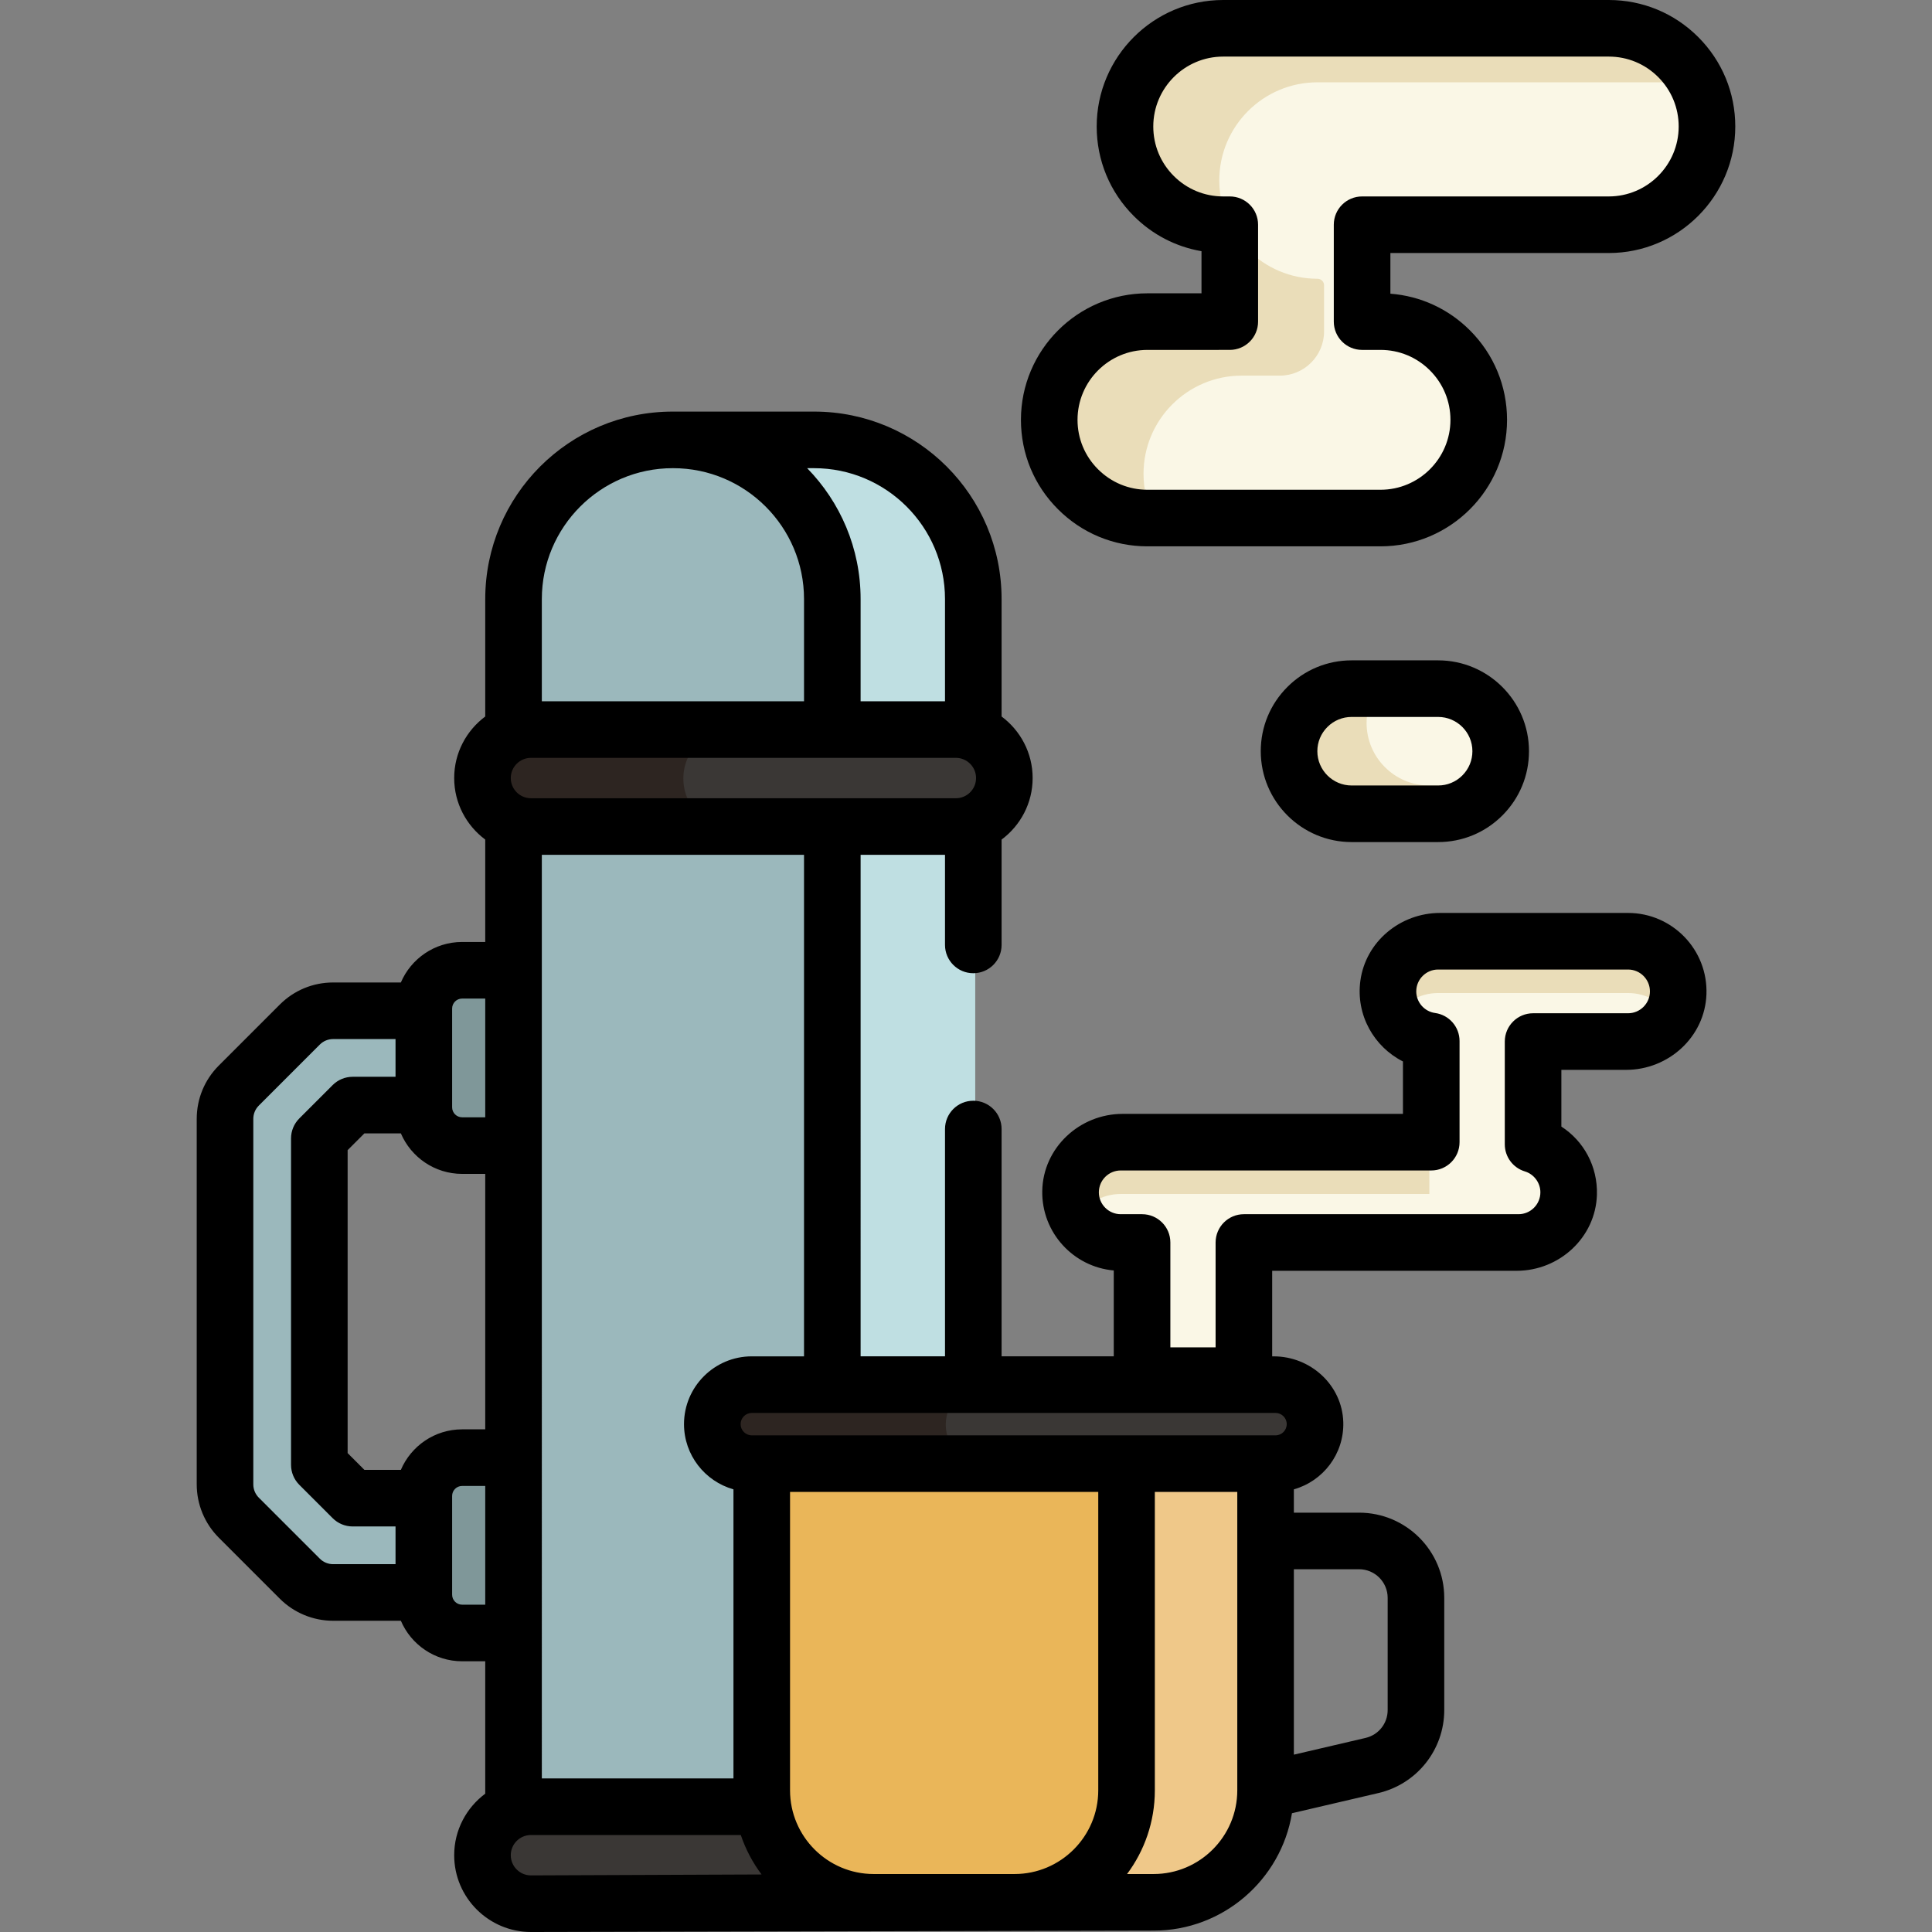 <?xml version="1.0" encoding="iso-8859-1"?>
<!-- Generator: Adobe Illustrator 19.0.0, SVG Export Plug-In . SVG Version: 6.00 Build 0)  -->
<svg version="1.1" id="Capa_1" xmlns="http://www.w3.org/2000/svg" xmlns:xlink="http://www.w3.org/1999/xlink" x="0px" y="0px"
	 viewBox="0 0 512.002 512.002" style="enable-background:new 0 0 512.002 512.002;" xml:space="preserve">
<rect x="0" y="0" width="512.002" height="512.002" fill="#808080" stroke="none"/>
<path style="fill:#FAF7E6;" d="M444.74,15.117c4.709,4.709,7.628,11.217,7.628,18.406c0,14.377-11.657,26.034-26.034,26.034h-65.365
	v25.674h4.879c7.188,0,13.697,2.909,18.406,7.628c4.709,4.709,7.628,11.217,7.628,18.406c0,14.367-11.657,26.024-26.034,26.024
	h-61.766c-7.178,0-13.687-2.919-18.396-7.628c-4.719-4.709-7.628-11.207-7.628-18.396c0-14.377,11.657-26.034,26.024-26.034h21.825
	V59.556h-1.75c-7.188,0-13.697-2.909-18.406-7.628c-4.709-4.709-7.618-11.217-7.618-18.406c0-14.377,11.647-26.024,26.024-26.024
	h102.177C433.522,7.498,440.031,10.408,444.74,15.117z"/>
<g>
	<path style="fill:#EADDB9;" d="M303.045,125.58c0-14.377,11.657-26.034,26.024-26.034h10.101c6.475,0,11.725-5.25,11.725-11.725
		V75.622c0-0.966-0.784-1.75-1.75-1.75l0,0c-7.188,0-13.697-2.909-18.406-7.628c-1.947-1.947-3.578-4.203-4.832-6.685v25.672
		h-21.825c-14.367,0-26.024,11.657-26.024,26.034c0,7.188,2.909,13.687,7.628,18.396c4.709,4.709,11.217,7.628,18.396,7.628h1.749
		C304.052,133.769,303.045,129.795,303.045,125.58z"/>
	<path style="fill:#EADDB9;" d="M324.157,59.556h1.749c-1.779-3.523-2.785-7.502-2.785-11.718c0-14.377,11.647-26.024,26.024-26.024
		h100.437c-1.256-2.486-2.892-4.748-4.842-6.696c-4.709-4.709-11.217-7.618-18.406-7.618H324.157
		c-14.377,0-26.024,11.647-26.024,26.024c0,7.188,2.909,13.697,7.618,18.406C310.461,56.647,316.969,59.556,324.157,59.556z"/>
</g>
<path style="fill:#FAF7E6;" d="M381.114,182.498c9.158,0,16.586,7.418,16.586,16.576c0,4.579-1.86,8.728-4.859,11.727
	c-2.999,2.999-7.148,4.859-11.727,4.859H358.2c-9.158,0-16.586-7.428-16.586-16.586c0-4.579,1.86-8.718,4.859-11.717
	s7.148-4.859,11.727-4.859H381.114z"/>
<path style="fill:#EADDB9;" d="M378.743,208.16c-9.158,0-16.586-7.428-16.586-16.586c0-3.355,1.006-6.469,2.719-9.076H358.2
	c-4.579,0-8.728,1.86-11.727,4.859s-4.859,7.138-4.859,11.717c0,9.158,7.428,16.586,16.586,16.586h22.915
	c4.579,0,8.728-1.86,11.727-4.859c0.801-0.802,1.514-1.69,2.139-2.641H378.743z"/>
<path style="fill:#FAF7E6;" d="M302.158,365.185v-35.283h-5.16c-7.605,0-13.792-6.187-13.792-13.792s6.187-13.792,13.792-13.792
	h81.799v-25.876c-6.573-1.113-11.476-6.876-11.476-13.583c0-7.605,6.187-13.793,13.792-13.793h50.34
	c7.604,0,13.792,6.187,13.792,13.793c0,7.604-6.187,13.792-13.792,13.792h-24.669v26.376c5.572,1.857,9.432,7.184,9.432,13.083
	c0,7.604-6.187,13.792-13.792,13.792h-72.279v35.283H302.158z"/>
<g>
	<path style="fill:#EADDB9;" d="M296.999,316.418h81.799v-14.101h-81.799c-7.605,0-13.792,6.187-13.792,13.792
		c0,2.577,0.724,4.984,1.96,7.05C287.577,319.13,291.972,316.418,296.999,316.418z"/>
	<path style="fill:#EADDB9;" d="M381.114,263.167h50.34c5.027,0,9.422,2.712,11.832,6.742c1.236-2.066,1.96-4.472,1.96-7.049
		c0-7.605-6.187-13.793-13.792-13.793h-50.34c-7.605,0-13.792,6.187-13.792,13.793c0,2.555,0.716,4.972,1.961,7.048
		C371.694,265.878,376.088,263.167,381.114,263.167z"/>
</g>
<path style="fill:#9BB8BC;" d="M88.286,422.649c-3.471,0-6.735-1.353-9.19-3.807l-16.157-16.156c-2.455-2.456-3.806-5.72-3.806-9.19
	v-96.85c0-3.47,1.352-6.733,3.805-9.188L79.095,271.3c2.456-2.455,5.721-3.807,9.191-3.807h31.533v25.994h-26.15l-8.542,8.543
	v86.083l8.542,8.543h26.15v25.994H88.286V422.649z"/>
<g>
	<path style="fill:#7F9799;" d="M122.469,304.223c-5.872,0-10.648-4.776-10.648-10.648v-26.171c0-5.872,4.777-10.648,10.648-10.648
		h18.124v47.467h-18.124V304.223z"/>
	<path style="fill:#7F9799;" d="M122.469,433.386c-5.872,0-10.648-4.776-10.648-10.648v-26.171c0-5.872,4.777-10.648,10.648-10.648
		h18.124v47.467h-18.124V433.386z"/>
</g>
<g>
	<path style="fill:#9BB8BC;" d="M135.594,193.97v-35.077c0-23.539,19.151-42.689,42.689-42.689h37.462
		c23.539,0,42.689,19.151,42.689,42.689v35.077H135.594z"/>
	<polygon style="fill:#9BB8BC;" points="135.594,218.668 135.594,479.431 202.372,479.431 258.434,479.431 258.434,367.573 
		258.434,218.668 	"/>
</g>
<g>
	<path style="fill:#BFDFE2;" d="M215.745,116.202h-34.648c23.539,0,42.689,19.151,42.689,42.689v35.077h34.648v-35.077
		C258.434,135.354,239.284,116.202,215.745,116.202z"/>
	<polygon style="fill:#BFDFE2;" points="223.786,218.668 223.786,367.573 223.786,479.431 258.434,479.431 258.434,367.573 
		258.434,218.668 	"/>
</g>
<path style="fill:#3A3735;" d="M140.713,219.668c-7.361,0-13.35-5.989-13.35-13.35s5.989-13.349,13.35-13.349h112.602
	c7.36,0,13.349,5.988,13.349,13.349s-5.989,13.35-13.349,13.35H140.713z"/>
<path style="fill:#2D2521;" d="M181.097,206.318c0-7.36,5.989-13.349,13.35-13.349h-53.734c-7.361,0-13.35,5.988-13.35,13.349
	s5.989,13.35,13.35,13.35h53.734C187.086,219.668,181.097,213.679,181.097,206.318z"/>
<path style="fill:#3A3735;" d="M140.713,505.13c-7.361,0-13.35-5.989-13.35-13.35c0-7.361,5.989-13.349,13.35-13.349h112.602
	c7.36,0,13.349,5.988,13.349,13.349c0,7.361-5.989,13.35-13.349,13.35H140.713z"/>
<path style="fill:#EAB659;" d="M231.555,504.766c-16.642,0-30.182-13.54-30.182-30.181v-87.075h134.519v87.075
	c0,16.642-13.54,30.181-30.182,30.181H231.555z"/>
<path style="fill:#EFC889;" d="M295.331,387.509v87.075c0,16.642-13.54,30.181-30.182,30.181h40.561
	c16.642,0,30.182-13.54,30.182-30.181v-87.075H295.331z"/>
<path style="fill:#3A3735;" d="M199.236,388.509c-6.048,0-10.967-4.92-10.967-10.967s4.92-10.969,10.967-10.969h138.793
	c6.048,0,10.967,4.921,10.967,10.969s-4.92,10.967-10.967,10.967H199.236z"/>
<path style="fill:#2D2521;" d="M250.638,377.542c0-6.048,4.92-10.969,10.967-10.969h-62.37c-6.048,0-10.967,4.921-10.967,10.969
	s4.92,10.967,10.967,10.967h62.37C255.558,388.509,250.638,383.589,250.638,377.542z"/>
<path d="M365.849,144.787h-61.766c-8.947,0-17.362-3.489-23.698-9.824c-6.334-6.32-9.825-14.738-9.825-23.699
	c0-18.49,15.039-33.532,33.522-33.532h14.327V66.568c-6.776-1.164-13.013-4.381-17.965-9.343
	c-6.324-6.324-9.809-14.743-9.809-23.703C290.636,15.039,305.675,0,324.158,0h102.177c8.959,0,17.378,3.485,23.708,9.814
	c6.336,6.337,9.825,14.756,9.825,23.709c0,18.49-15.043,33.532-33.532,33.532h-57.867v10.778c7.977,0.612,15.388,4.013,21.094,9.73
	c6.331,6.331,9.82,14.75,9.82,23.703C399.381,129.748,384.339,144.787,365.849,144.787z M304.082,92.729
	c-10.215,0-18.526,8.315-18.526,18.536c0,4.949,1.928,9.597,5.426,13.089c3.509,3.508,8.159,5.437,13.1,5.437h61.766
	c10.221,0,18.536-8.311,18.536-18.526c0-4.947-1.93-9.601-5.433-13.103c-3.498-3.505-8.149-5.433-13.103-5.433h-4.879
	c-4.141,0-7.498-3.356-7.498-7.498V59.556c0-4.142,3.357-7.498,7.498-7.498h65.365c10.221,0,18.536-8.315,18.536-18.536
	c0-4.947-1.93-9.601-5.433-13.103c-3.495-3.497-8.149-5.423-13.102-5.423H324.158c-10.215,0-18.526,8.311-18.526,18.526
	c0,4.954,1.926,9.607,5.422,13.103c3.498,3.505,8.149,5.433,13.104,5.433h1.75c4.141,0,7.498,3.356,7.498,7.498v25.674
	c0,4.142-3.357,7.498-7.498,7.498H304.082z"/>
<path d="M381.115,223.159h-22.915c-13.28,0-24.084-10.805-24.084-24.084c0-6.426,2.505-12.47,7.055-17.019
	c4.55-4.549,10.598-7.055,17.029-7.055h22.915c13.28,0,24.084,10.801,24.084,24.075c0,6.433-2.505,12.479-7.055,17.029
	C393.595,220.654,387.547,223.159,381.115,223.159z M358.2,189.997c-2.426,0-4.708,0.946-6.426,2.663
	c-1.717,1.717-2.662,3.995-2.662,6.415c0,5.011,4.077,9.088,9.088,9.088h22.915c2.426,0,4.708-0.946,6.426-2.663
	c1.717-1.717,2.662-3.998,2.662-6.425c0-5.006-4.077-9.078-9.088-9.078H358.2z"/>
<path d="M431.453,241.94h-49.837c-10.495,0-19.699,7.58-21.103,17.98c-1.232,9.118,3.649,17.526,11.286,21.377v13.894h-74.291
	c-11.43,0-21.107,9.008-21.298,20.436c-0.184,11.002,8.228,20.119,18.949,21.062v22.757h-29.726v-60.24
	c0-4.141-3.357-7.498-7.498-7.498l0,0c-4.141,0-7.498,3.357-7.498,7.498v60.24h-22.365V226.538h22.365v23.878
	c0,4.141,3.357,7.498,7.498,7.498l0,0c4.141,0,7.498-3.357,7.498-7.498v-27.918c4.983-3.712,8.23-9.631,8.23-16.308
	s-3.247-12.595-8.23-16.308v-31.118c0-27.442-22.246-49.688-49.688-49.688h-37.462c-27.442,0-49.688,22.246-49.688,49.688v31.119
	c-4.983,3.712-8.23,9.631-8.23,16.308s3.247,12.595,8.23,16.308v27.133h-6.127c-7.278,0-13.54,4.431-16.234,10.736H88.286
	c-5.34,0-10.362,2.08-14.139,5.856L57.99,282.38c-3.776,3.777-5.856,8.798-5.856,14.139v96.851c0,5.303,2.107,10.389,5.857,14.139
	l16.157,16.156c3.75,3.749,8.835,5.856,14.138,5.856h17.948c2.694,6.306,8.956,10.736,16.234,10.736h6.127v35.09
	c-4.983,3.712-8.23,9.631-8.23,16.308c0,11.219,9.128,20.347,20.378,20.347l164.966-0.364l0,0c18.436,0,33.772-13.489,36.678-31.114
	l22.909-5.348c10.22-2.385,17.449-11.497,17.449-21.991v-29.733c0-12.471-10.111-22.582-22.582-22.582H342.89v-6.175
	c7.713-2.174,13.345-9.363,13.096-17.818c-0.288-9.791-8.644-17.428-18.439-17.428h-0.406v-22.676h64.79
	c11.325,0,20.947-8.851,21.272-20.171c0.214-7.463-3.453-14.19-9.423-18.05v-15.029h17.16c11.259,0,20.861-8.738,21.286-19.989
	C452.675,251.703,443.183,241.94,431.453,241.94z M104.822,414.523H88.285c-1.335,0-2.59-0.521-3.535-1.465l-16.157-16.156
	c-0.944-0.944-1.464-2.199-1.464-3.534v-96.85c0-1.335,0.521-2.59,1.464-3.534l16.156-16.156c0.945-0.944,2.2-1.465,3.535-1.465
	h16.536v9.998H93.462c-1.989,0-3.896,0.79-5.302,2.196l-8.836,8.836c-1.407,1.407-2.197,3.313-2.197,5.303v86.497
	c0,1.989,0.79,3.895,2.197,5.303l8.836,8.836c1.406,1.406,3.313,2.196,5.302,2.196h11.359V414.523z M128.595,425.259h-6.127
	c-1.461,0-2.649-1.189-2.649-2.649v-0.578c0-0.003,0-0.006,0-0.01v-24.994c0-0.003,0-0.006,0-0.01v-0.579
	c0-1.461,1.189-2.649,2.649-2.649h6.127V425.259z M128.595,378.792h-6.127c-7.279,0-13.541,4.431-16.234,10.737h-9.666l-4.443-4.443
	V304.8l4.443-4.443h9.666c2.694,6.305,8.956,10.736,16.234,10.736h6.127V378.792z M128.595,296.096h-6.127
	c-1.461,0-2.649-1.189-2.649-2.649v-0.578c0-0.003,0-0.006,0-0.01v-24.994c0-0.003,0-0.006,0-0.01v-0.578
	c0-1.461,1.189-2.649,2.649-2.649h6.127V296.096z M342.89,415.864h17.273c4.183,0,7.585,3.402,7.585,7.585v29.733
	c0,3.544-2.41,6.581-5.861,7.387l-18.998,4.435V415.864z M215.745,124.073c19.129,0,34.691,15.562,34.691,34.691v27.079h-22.365
	v-27.079c0-13.487-5.409-25.729-14.163-34.691H215.745z M143.592,158.764c0-19.129,15.562-34.691,34.691-34.691h0.101
	c19.129,0,34.691,15.562,34.691,34.691v27.079h-69.483V158.764z M140.713,200.839h112.602c2.95,0,5.351,2.4,5.351,5.352
	s-2.4,5.352-5.351,5.352H140.713c-2.95,0-5.352-2.4-5.352-5.352S137.762,200.839,140.713,200.839z M194.374,394.693v76.612h-50.782
	V226.538h69.483v132.909h-13.839c-9.907,0-17.966,8.06-17.966,17.966C181.27,385.633,186.826,392.565,194.374,394.693z
	 M140.713,497.003c-2.95,0-5.352-2.399-5.352-5.351c0-2.951,2.4-5.352,5.352-5.352h55.608c1.279,3.793,3.146,7.318,5.506,10.457
	L140.713,497.003z M291.049,474.455c0,12.232-9.952,22.184-22.184,22.184h-37.31c-12.232,0-22.184-9.952-22.184-22.184V395.38
	h81.678V474.455z M327.894,474.455c0,12.232-9.952,22.184-22.184,22.184h-7.026c4.622-6.197,7.362-13.877,7.362-22.184V395.38
	h21.848V474.455z M338.028,374.443c1.638,0,2.969,1.332,2.969,2.969s-1.333,2.97-2.969,2.97H199.236
	c-1.638,0-2.969-1.333-2.969-2.97s1.333-2.969,2.969-2.969H338.028z M431.453,268.525h-25.169c-4.141,0-7.498,3.356-7.498,7.498
	v27.24c0,3.303,2.161,6.218,5.323,7.175c2.419,0.734,4.109,3.014,4.109,5.544c0,3.194-2.599,5.794-5.794,5.794h-72.779
	c-4.141,0-7.498,3.356-7.498,7.498v27.785h-11.989v-27.785c0-4.142-3.357-7.498-7.498-7.498h-5.66c-3.195,0-5.794-2.599-5.794-5.794
	s2.599-5.794,5.794-5.794h82.299c4.141,0,7.498-3.356,7.498-7.498v-26.806c0-3.748-2.767-6.92-6.48-7.429
	c-2.847-0.39-4.995-2.851-4.995-5.726c0-3.194,2.599-5.794,5.794-5.794h50.34c3.194,0,5.794,2.599,5.794,5.794
	C437.247,265.925,434.648,268.525,431.453,268.525z"/>
<g>
</g>
<g>
</g>
<g>
</g>
<g>
</g>
<g>
</g>
<g>
</g>
<g>
</g>
<g>
</g>
<g>
</g>
<g>
</g>
<g>
</g>
<g>
</g>
<g>
</g>
<g>
</g>
<g>
</g>
</svg>
